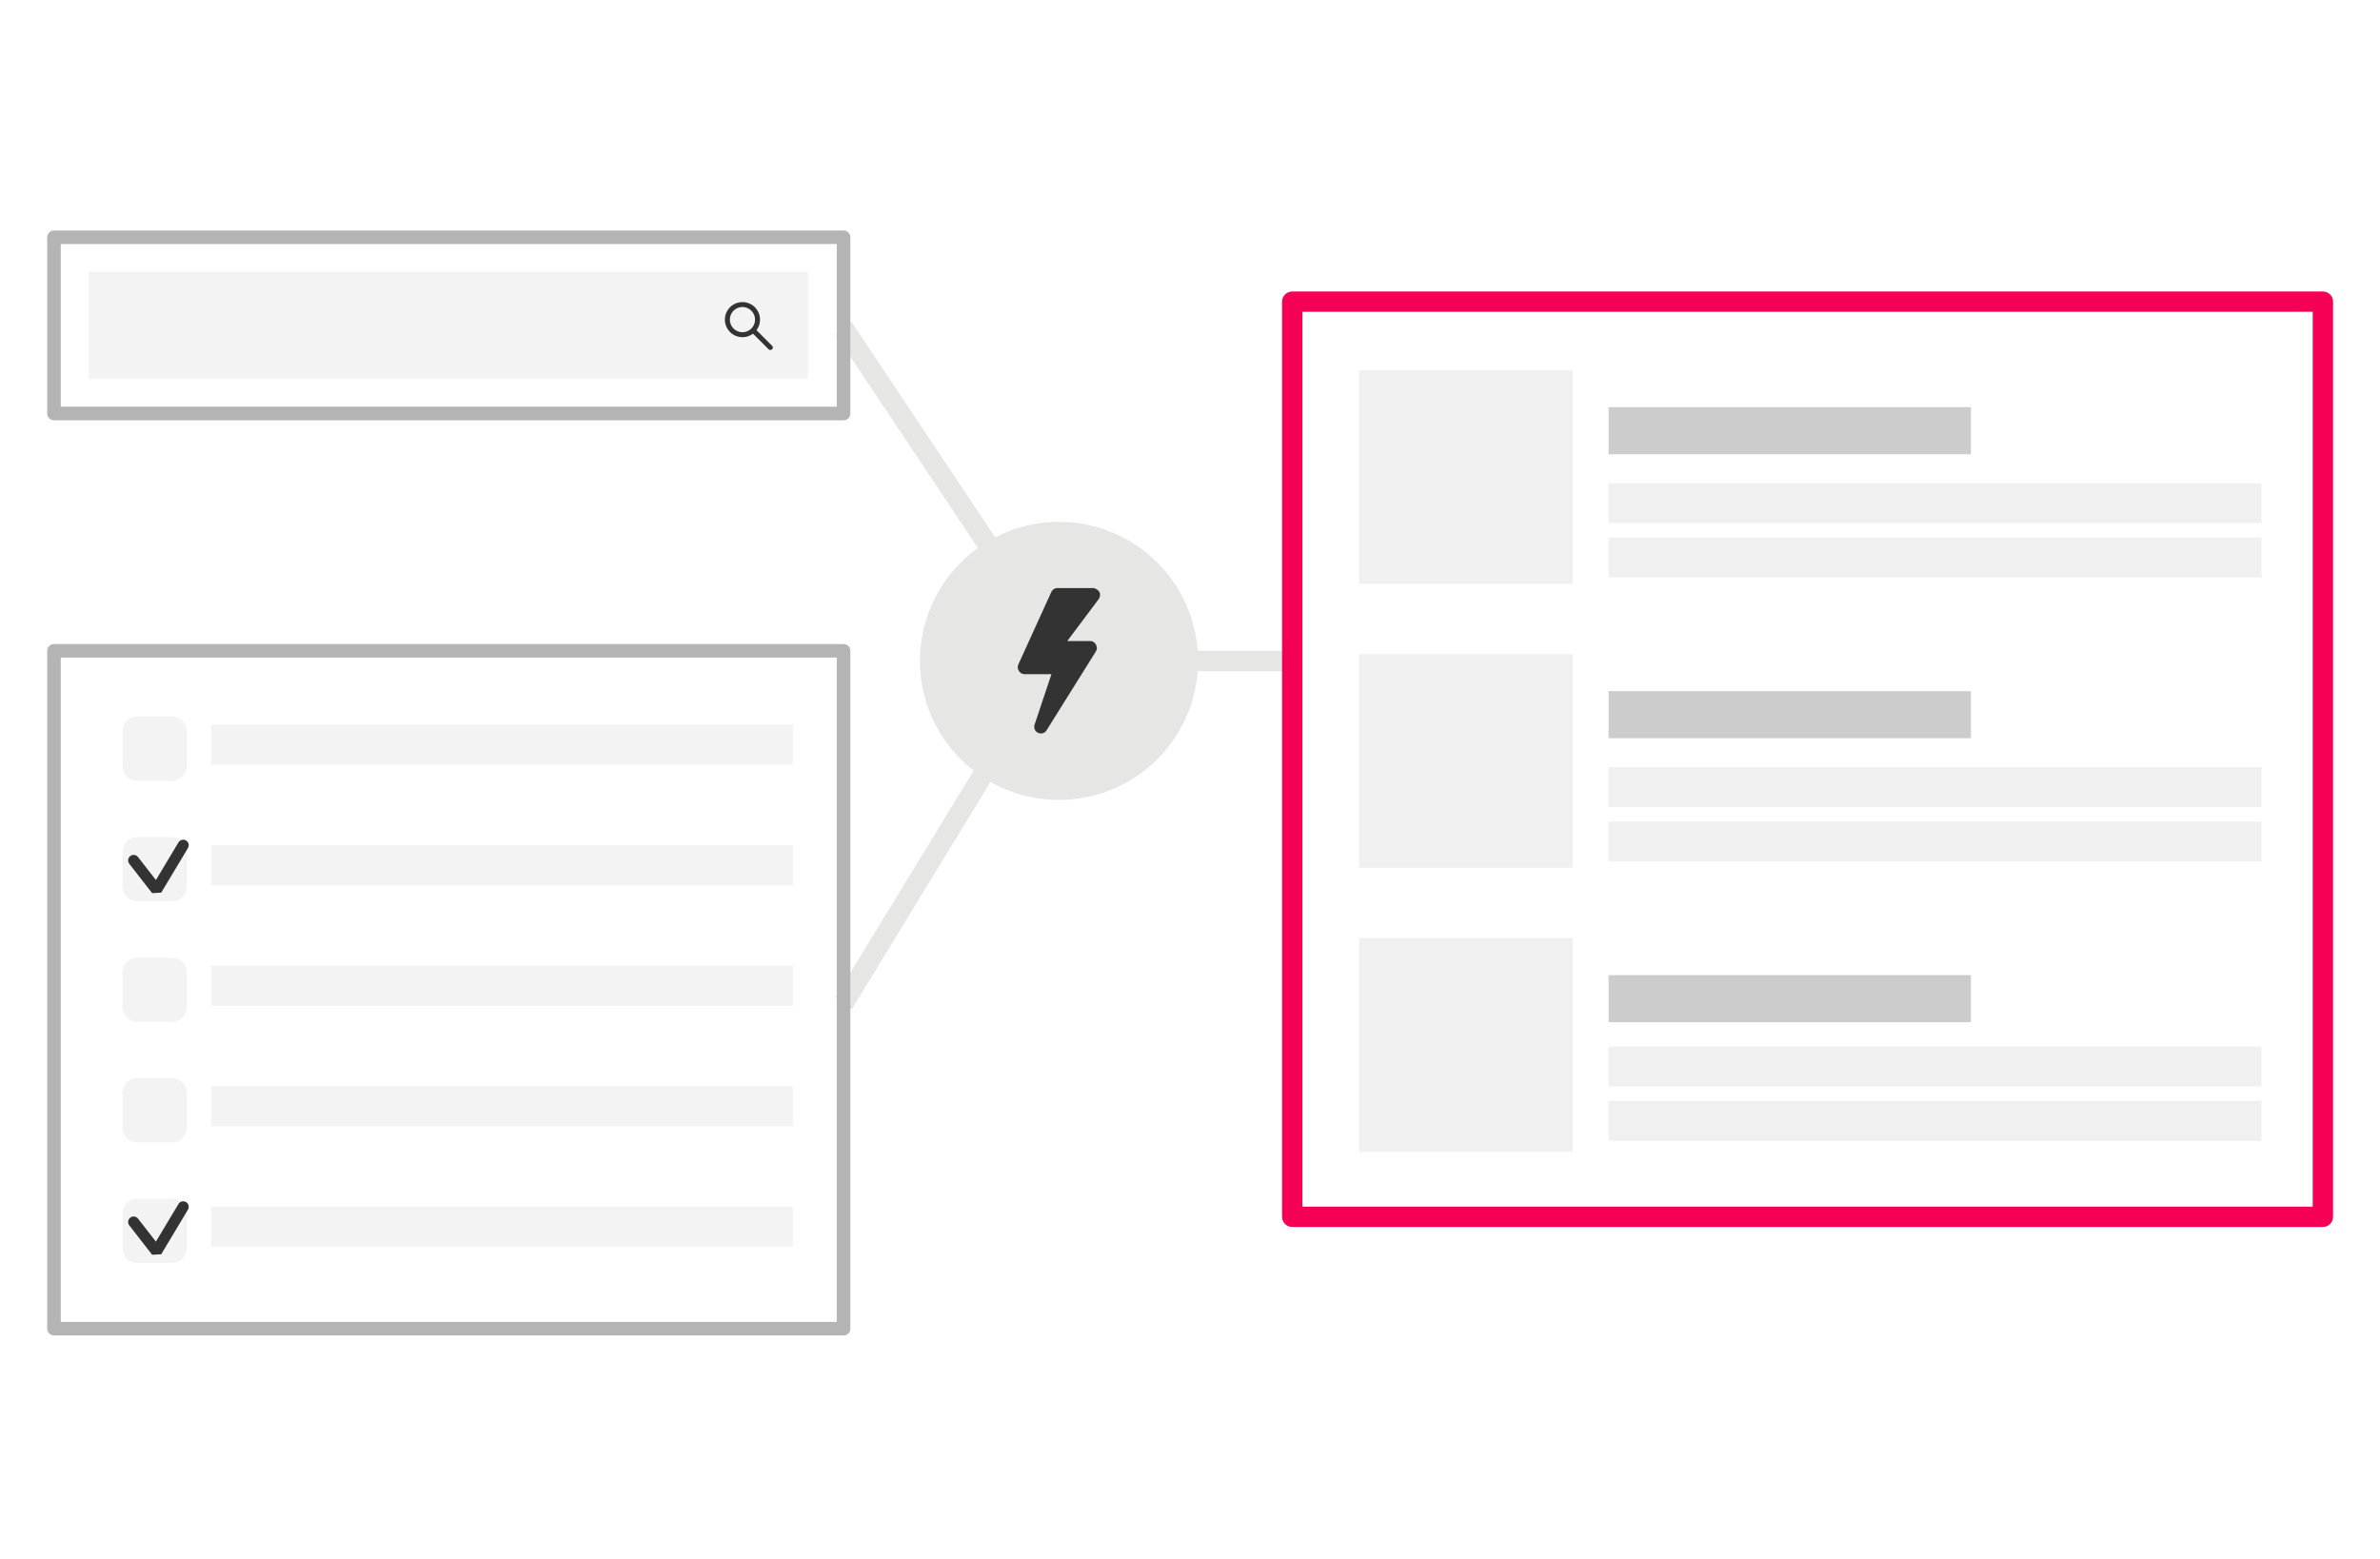 <?xml version="1.0" encoding="utf-8"?>
<!-- Generator: Adobe Illustrator 16.0.0, SVG Export Plug-In . SVG Version: 6.00 Build 0)  -->
<!DOCTYPE svg PUBLIC "-//W3C//DTD SVG 1.1//EN" "http://www.w3.org/Graphics/SVG/1.1/DTD/svg11.dtd">
<svg version="1.1" id="Layer_1" xmlns="http://www.w3.org/2000/svg" xmlns:xlink="http://www.w3.org/1999/xlink" x="0px" y="0px"
	 width="316px" height="207px" viewBox="0 0 316 207" enable-background="new 0 0 316 207" xml:space="preserve">
<path fill="#F3F3F3" d="M24.806,101.743c0,1.079-0.875,1.953-1.953,1.953h-4.631c-1.079,0-1.953-0.874-1.953-1.953v-4.634
	c0-1.077,0.875-1.951,1.953-1.951h4.631c1.079,0,1.953,0.874,1.953,1.951V101.743z"/>
<path fill="#F3F3F3" d="M24.806,117.75c0,1.079-0.875,1.953-1.953,1.953h-4.631c-1.079,0-1.953-0.874-1.953-1.953v-4.634
	c0-1.077,0.875-1.95,1.953-1.95h4.631c1.079,0,1.953,0.873,1.953,1.95V117.75z"/>
<g>
	<path fill="#333333" d="M20.201,118.619l-3.032-3.9c-0.248-0.32-0.189-0.781,0.129-1.03c0.321-0.249,0.781-0.19,1.029,0.129
		l2.374,3.055l2.997-5.001c0.208-0.347,0.659-0.459,1.006-0.252c0.347,0.208,0.459,0.659,0.252,1.006l-3.548,5.921L20.201,118.619z"
		/>
</g>
<path fill="#F3F3F3" d="M24.806,133.758c0,1.078-0.875,1.952-1.953,1.952h-4.631c-1.079,0-1.953-0.874-1.953-1.952v-4.635
	c0-1.077,0.875-1.95,1.953-1.95h4.631c1.079,0,1.953,0.873,1.953,1.95V133.758z"/>
<path fill="#F3F3F3" d="M24.806,149.765c0,1.078-0.875,1.952-1.953,1.952h-4.631c-1.079,0-1.953-0.874-1.953-1.952v-4.634
	c0-1.078,0.875-1.951,1.953-1.951h4.631c1.079,0,1.953,0.873,1.953,1.951V149.765z"/>
<path fill="#F3F3F3" d="M24.806,165.771c0,1.078-0.875,1.953-1.953,1.953h-4.631c-1.079,0-1.953-0.875-1.953-1.953v-4.634
	c0-1.077,0.875-1.95,1.953-1.95h4.631c1.079,0,1.953,0.873,1.953,1.95V165.771z"/>
<g>
	<path fill="#333333" d="M20.201,166.641l-3.032-3.901c-0.248-0.32-0.189-0.78,0.129-1.029c0.321-0.25,0.781-0.19,1.029,0.129
		l2.374,3.054l2.997-5c0.208-0.348,0.659-0.459,1.006-0.252c0.347,0.208,0.459,0.658,0.252,1.006l-3.548,5.921L20.201,166.641z"/>
</g>
<rect x="28.007" y="96.226" fill="#F3F3F3" width="77.261" height="5.336"/>
<rect x="28.007" y="112.232" fill="#F3F3F3" width="77.261" height="5.336"/>
<rect x="28.007" y="128.24" fill="#F3F3F3" width="77.261" height="5.336"/>
<rect x="28.007" y="144.247" fill="#F3F3F3" width="77.261" height="5.336"/>
<rect x="28.007" y="160.254" fill="#F3F3F3" width="77.261" height="5.336"/>
<rect x="11.769" y="36.108" fill="#F3F3F3" width="95.5" height="14.207"/>
<g>
	<g>
		<path fill="#333333" d="M98.578,44.78c-1.287,0-2.332-1.046-2.332-2.333c0-1.284,1.045-2.329,2.332-2.329
			c1.286,0,2.331,1.045,2.331,2.329C100.908,43.734,99.863,44.78,98.578,44.78z M98.578,40.772c-0.924,0-1.676,0.752-1.676,1.675
			c0,0.924,0.752,1.676,1.676,1.676c0.923,0,1.674-0.751,1.674-1.676C100.252,41.524,99.5,40.772,98.578,40.772z"/>
	</g>
	<g>
		<path fill="#333333" d="M102.282,46.481c-0.085,0-0.168-0.032-0.232-0.095l-2.171-2.173c-0.129-0.129-0.129-0.335,0-0.464
			c0.128-0.128,0.334-0.128,0.464,0l2.171,2.172c0.129,0.128,0.129,0.335,0,0.465C102.45,46.449,102.366,46.481,102.282,46.481z"/>
	</g>
</g>
<rect x="213.575" y="64.178" opacity="0.3" fill="#CDCCCC" width="86.693" height="5.292"/>
<rect x="213.575" y="71.395" opacity="0.3" fill="#CDCCCC" width="86.693" height="5.292"/>
<rect x="213.575" y="54.074" fill="#CDCCCC" width="48.11" height="6.255"/>
<rect x="180.436" y="49.156" opacity="0.3" fill="#CDCCCC" width="28.385" height="28.385"/>
<rect x="213.575" y="101.891" opacity="0.3" fill="#CDCCCC" width="86.693" height="5.292"/>
<rect x="213.575" y="109.107" opacity="0.3" fill="#CDCCCC" width="86.693" height="5.291"/>
<rect x="213.575" y="138.993" opacity="0.3" fill="#CDCCCC" width="86.693" height="5.292"/>
<rect x="213.575" y="146.209" opacity="0.3" fill="#CDCCCC" width="86.693" height="5.291"/>
<rect x="213.575" y="91.788" fill="#CDCCCC" width="48.11" height="6.254"/>
<rect x="180.436" y="86.87" opacity="0.3" fill="#CDCCCC" width="28.385" height="28.385"/>
<rect x="213.575" y="129.502" fill="#CDCCCC" width="48.11" height="6.254"/>
<rect x="180.436" y="124.582" opacity="0.3" fill="#CDCCCC" width="28.385" height="28.387"/>
<g>
	<rect x="149.117" y="86.427" fill="#E6E6E5" width="22.008" height="2.701"/>
</g>
<g>
	<polygon fill="#E6E6E5" points="113.04,42.731 141.599,85.556 139.521,87.281 110.961,44.457 	"/>
</g>
<g>
	<polygon fill="#E6E6E5" points="139.486,85.611 141.637,87.245 113.075,134.059 110.925,132.425 	"/>
</g>
<g>
	<path fill="#F50057" d="M308.418,162.951H171.574c-0.745,0-1.35-0.605-1.35-1.351V40.062c0-0.746,0.604-1.351,1.35-1.351h136.844
		c0.745,0,1.35,0.604,1.35,1.351v121.538C309.768,162.346,309.163,162.951,308.418,162.951z M172.926,160.25h134.141V41.413H172.926
		V160.25z"/>
</g>
<g>
	<path fill="#B4B4B4" d="M112.003,55.817H7.168c-0.497,0-0.9-0.403-0.9-0.9V31.51c0-0.497,0.403-0.9,0.9-0.9h104.834
		c0.497,0,0.9,0.404,0.9,0.9v23.407C112.903,55.414,112.5,55.817,112.003,55.817z M8.069,54.017h103.034V32.41H8.069V54.017z"/>
</g>
<g>
	<path fill="#B4B4B4" d="M112.003,177.355H7.168c-0.497,0-0.9-0.402-0.9-0.9V86.427c0-0.497,0.403-0.9,0.9-0.9h104.834
		c0.497,0,0.9,0.403,0.9,0.9v90.028C112.903,176.952,112.5,177.355,112.003,177.355z M8.069,175.555h103.034V87.327H8.069V175.555z"
		/>
</g>
<g>
	<circle fill="#333333" cx="140.852" cy="87.771" r="16.8"/>
</g>
<g transform="translate(0,-952.362)">
	<g transform="translate(20.998,959.86)">
		<g>
			<path fill="#E6E6E5" d="M119.61,61.811c-10.197,0-18.462,8.267-18.462,18.463c0,10.195,8.265,18.462,18.462,18.462
				c10.194,0,18.46-8.267,18.46-18.462C138.07,70.077,129.804,61.811,119.61,61.811L119.61,61.811z M119.308,70.602h4.918
				c0.649,0.19,1.066,0.645,0.7,1.402l-4.219,5.63h3.078c0.624,0.005,1.073,0.819,0.742,1.347l-6.593,10.548
				c-0.479,0.75-1.829,0.334-1.58-0.753l2.252-6.744h-3.614c-0.59-0.001-1.045-0.718-0.796-1.251l4.396-9.67
				C118.721,70.833,119.003,70.631,119.308,70.602L119.308,70.602z"/>
		</g>
	</g>
</g>
</svg>
